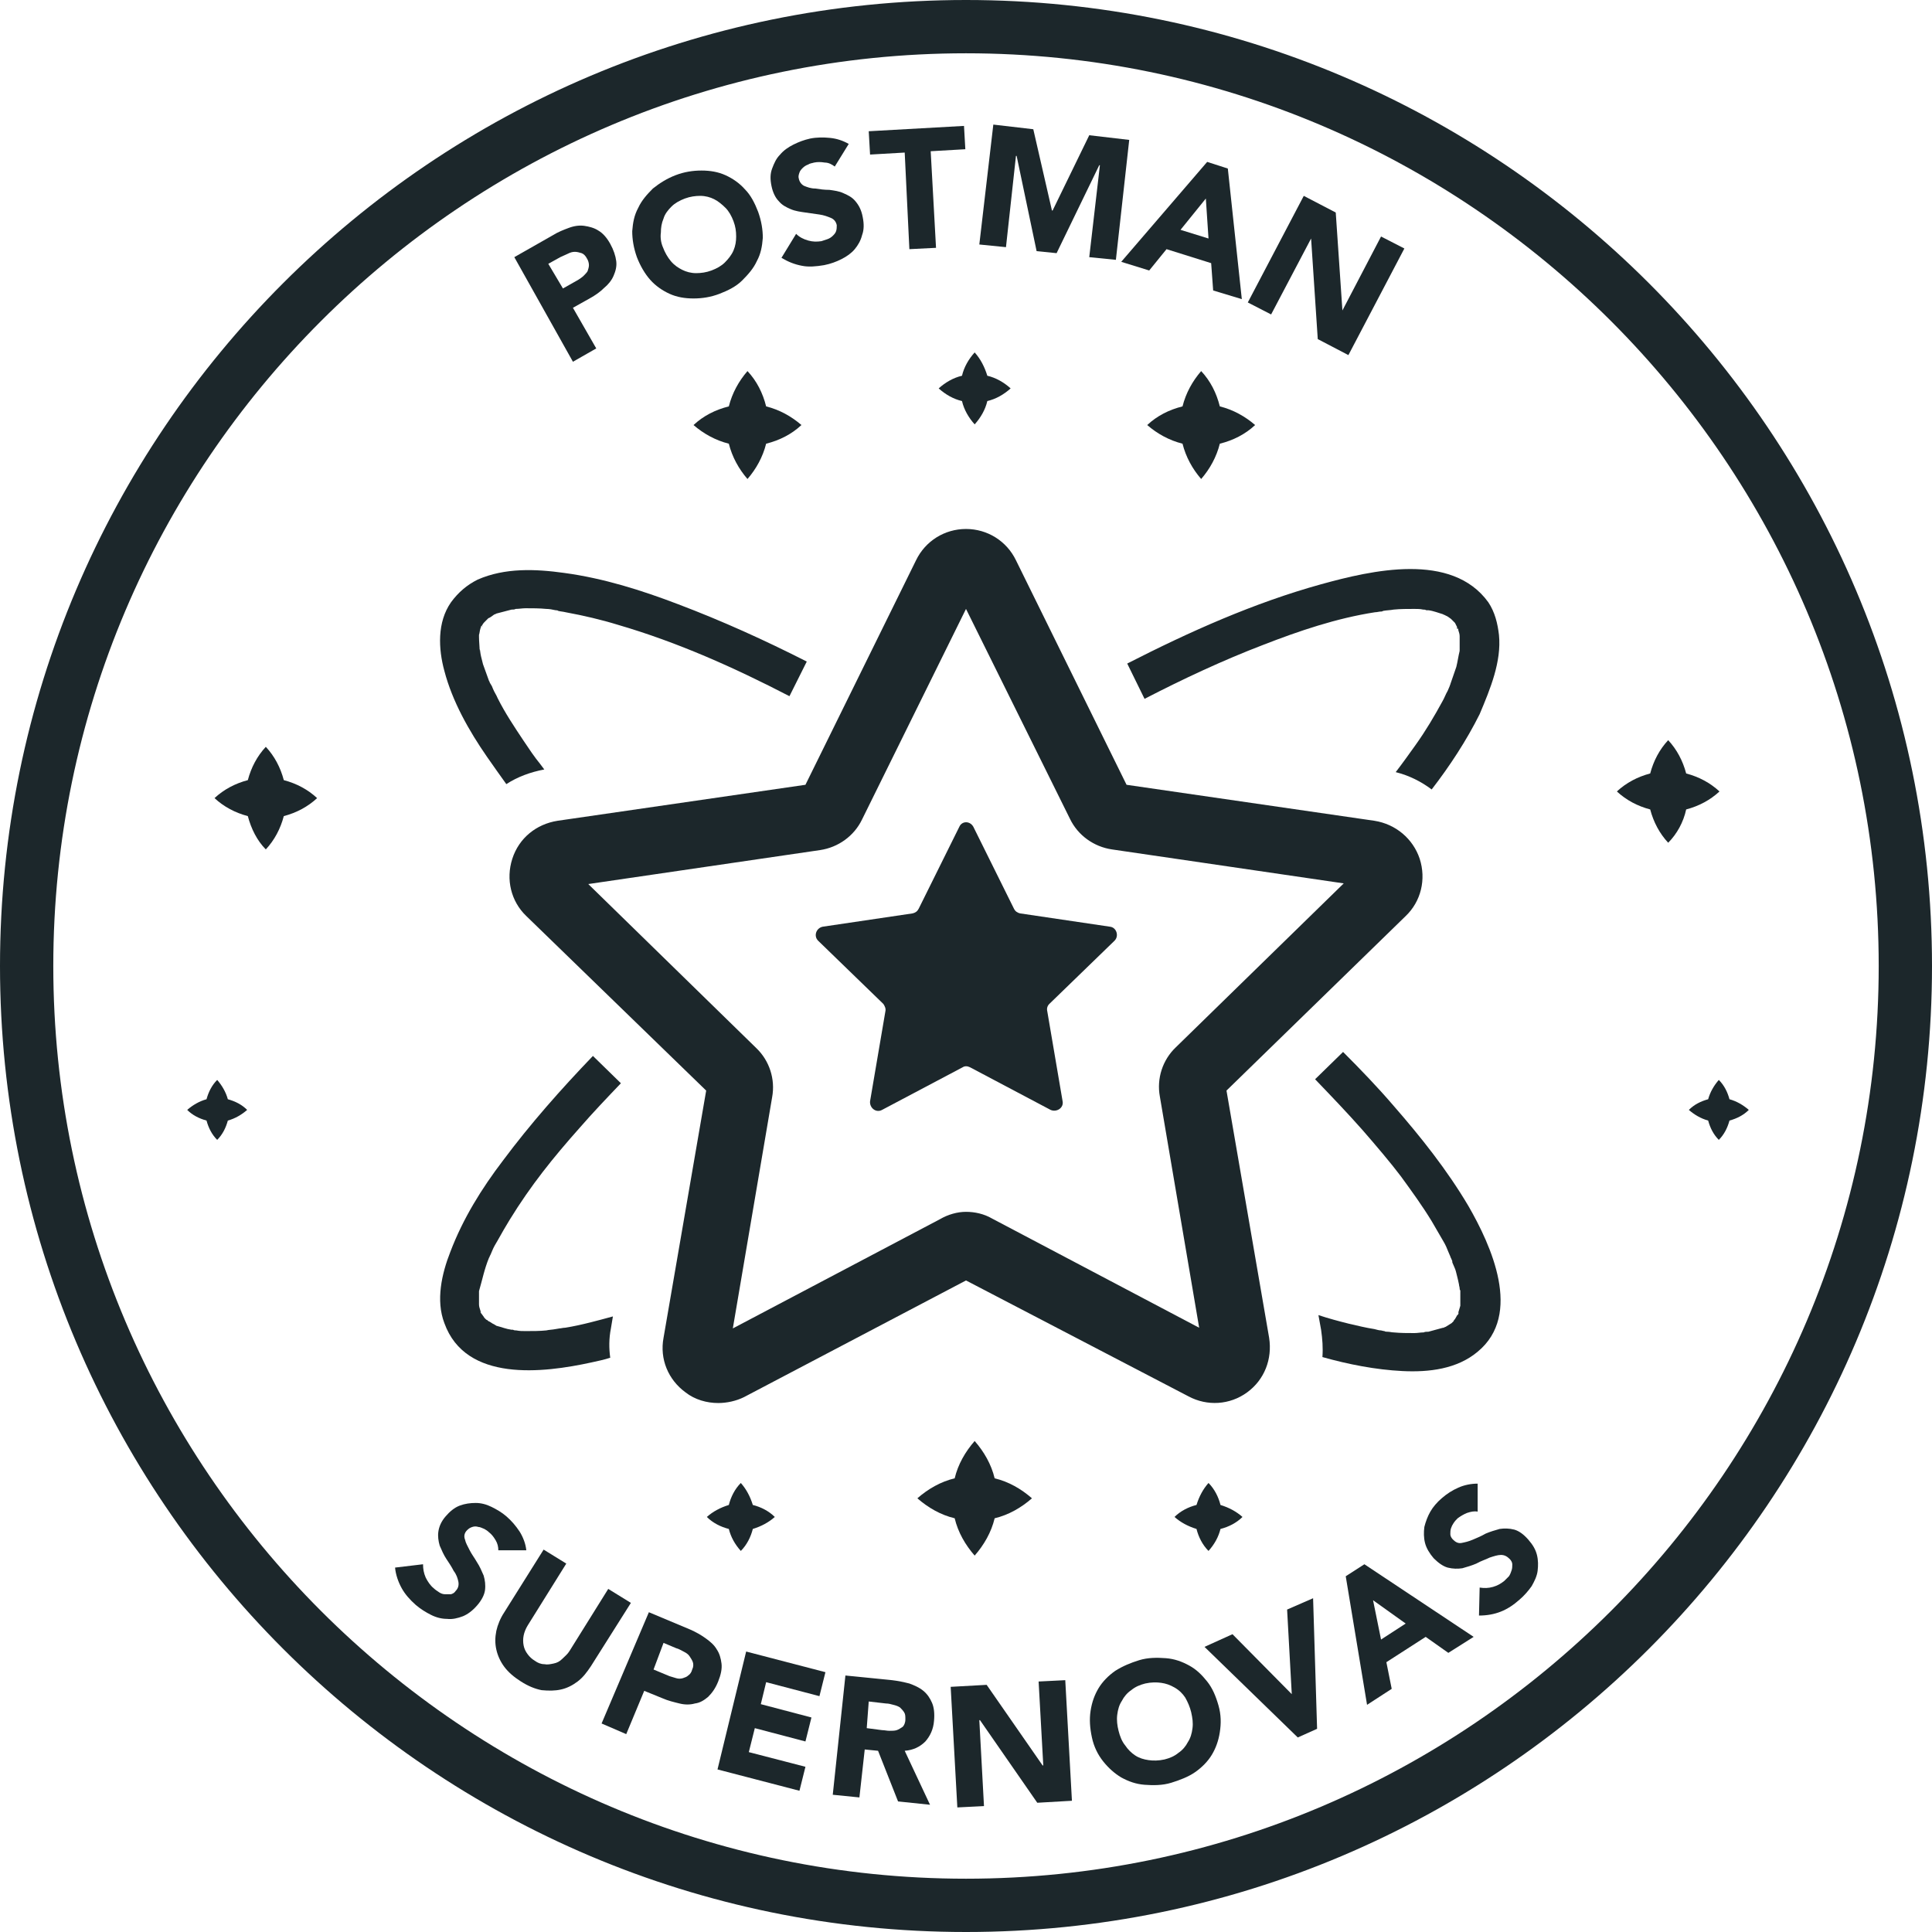 <svg width="200" height="200" viewBox="0 0 200 200" fill="none" xmlns="http://www.w3.org/2000/svg">
<path d="M100 200C44.828 200 0 155.172 0 100C0 44.828 44.828 0 100 0C155.172 0 200 44.828 200 100C200 155.172 155.172 200 100 200ZM100 5.517C47.931 5.517 5.517 47.931 5.517 100C5.517 152.069 47.931 194.483 100 194.483C152.069 194.483 194.483 152.069 194.483 100C194.483 47.931 152.069 5.517 100 5.517Z" fill="#1C272B"/>
<path d="M51.586 160.483C51.586 160.138 51.517 159.793 51.31 159.448C51.103 159.104 50.897 158.828 50.621 158.621C50.483 158.483 50.276 158.345 50.138 158.276C49.931 158.207 49.724 158.069 49.517 158.069C49.31 158 49.103 158 48.897 158.069C48.69 158.138 48.552 158.207 48.345 158.414C48.069 158.69 48 159.035 48.138 159.379C48.207 159.724 48.414 160.069 48.621 160.483C48.828 160.897 49.103 161.241 49.379 161.724C49.655 162.138 49.862 162.621 50.069 163.104C50.207 163.586 50.276 164.069 50.207 164.621C50.138 165.104 49.862 165.655 49.379 166.207C48.897 166.759 48.414 167.104 47.931 167.31C47.379 167.517 46.828 167.655 46.276 167.586C45.724 167.586 45.172 167.448 44.621 167.173C44.069 166.897 43.517 166.552 43.035 166.138C42.414 165.586 41.931 165.035 41.586 164.414C41.241 163.793 40.966 163.035 40.897 162.276L43.793 161.931C43.793 162.414 43.862 162.828 44.069 163.31C44.276 163.724 44.552 164.138 44.897 164.414C45.035 164.552 45.241 164.69 45.448 164.828C45.655 164.966 45.862 165.035 46.069 165.035C46.276 165.035 46.483 165.035 46.69 165.035C46.897 164.966 47.035 164.897 47.172 164.69C47.448 164.414 47.517 164.069 47.448 163.724C47.379 163.379 47.241 162.966 46.966 162.621C46.759 162.207 46.483 161.793 46.207 161.379C45.931 160.966 45.724 160.483 45.517 160C45.379 159.517 45.31 159.035 45.379 158.552C45.448 158.069 45.655 157.517 46.138 156.966C46.552 156.483 47.035 156.069 47.586 155.862C48.138 155.655 48.69 155.586 49.241 155.586C49.793 155.586 50.345 155.724 50.897 156C51.448 156.276 51.931 156.552 52.414 156.966C52.966 157.448 53.379 157.931 53.793 158.552C54.138 159.104 54.414 159.793 54.483 160.483H51.586Z" fill="#1C272B"/>
<path d="M61.172 172.483C60.759 173.104 60.345 173.655 59.793 174.069C59.241 174.483 58.69 174.759 58.069 174.897C57.448 175.035 56.828 175.035 56.069 174.966C55.379 174.828 54.69 174.552 53.931 174.069C53.172 173.586 52.621 173.104 52.207 172.552C51.793 172 51.517 171.379 51.379 170.759C51.241 170.138 51.241 169.517 51.379 168.828C51.517 168.207 51.793 167.517 52.207 166.897L56.276 160.414L58.621 161.862L54.621 168.276C54.414 168.621 54.276 168.966 54.207 169.31C54.138 169.655 54.138 170 54.207 170.345C54.276 170.69 54.414 170.966 54.621 171.242C54.828 171.517 55.035 171.724 55.379 171.931C55.655 172.138 56 172.276 56.345 172.276C56.69 172.345 56.965 172.276 57.31 172.207C57.655 172.138 57.931 172 58.207 171.724C58.483 171.448 58.759 171.242 58.965 170.897L62.965 164.483L65.31 165.931L61.172 172.483Z" fill="#1C272B"/>
<path d="M67.172 166.897L71.448 168.69C72.069 168.966 72.552 169.241 73.034 169.586C73.517 169.931 73.931 170.276 74.207 170.759C74.483 171.172 74.621 171.655 74.69 172.207C74.759 172.759 74.621 173.379 74.345 174.069C74.069 174.759 73.724 175.241 73.31 175.655C72.897 176 72.483 176.276 71.931 176.345C71.448 176.483 70.897 176.483 70.345 176.345C69.793 176.207 69.172 176.069 68.552 175.793L66.69 175.035L64.828 179.517L62.276 178.414L67.172 166.897ZM67.655 172.828L69.31 173.517C69.517 173.586 69.793 173.655 70 173.724C70.207 173.793 70.483 173.793 70.69 173.724C70.897 173.655 71.103 173.586 71.241 173.448C71.448 173.31 71.586 173.104 71.655 172.828C71.793 172.552 71.793 172.276 71.724 172.069C71.655 171.862 71.517 171.655 71.379 171.448C71.241 171.241 71.034 171.103 70.759 170.966C70.483 170.828 70.276 170.69 70 170.621L68.69 170.069L67.655 172.828Z" fill="#1C272B"/>
<path d="M77.242 170.966L85.448 173.104L84.828 175.586L79.311 174.138L78.759 176.414L84 177.793L83.379 180.276L78.138 178.897L77.517 181.379L83.379 182.897L82.759 185.379L74.276 183.172L77.242 170.966Z" fill="#1C272B"/>
<path d="M87.517 173.448L92.345 173.931C92.966 174 93.586 174.138 94.138 174.276C94.69 174.483 95.172 174.69 95.586 175.035C96 175.379 96.276 175.793 96.483 176.276C96.69 176.759 96.759 177.379 96.69 178.138C96.621 179.035 96.276 179.724 95.793 180.276C95.241 180.828 94.552 181.172 93.655 181.241L96.276 186.828L92.966 186.483L90.897 181.241L89.517 181.104L88.966 186.069L86.207 185.793L87.517 173.448ZM89.724 178.897L91.31 179.104C91.586 179.104 91.793 179.172 92.069 179.172C92.345 179.172 92.621 179.173 92.828 179.104C93.034 179.035 93.241 178.897 93.448 178.759C93.586 178.621 93.724 178.345 93.724 178C93.724 177.655 93.724 177.448 93.586 177.241C93.448 177.035 93.31 176.897 93.172 176.759C92.966 176.621 92.759 176.552 92.483 176.483C92.207 176.414 92 176.345 91.724 176.345L89.931 176.138L89.724 178.897Z" fill="#1C272B"/>
<path d="M98.414 174.621L102.138 174.414L107.931 182.759H108L107.517 174.069L110.276 173.931L110.966 186.414L107.379 186.621L101.448 178.069H101.379L101.862 186.966L99.103 187.104L98.414 174.621Z" fill="#1C272B"/>
<path d="M113.035 179.862C112.828 178.897 112.759 178 112.897 177.104C113.035 176.207 113.31 175.448 113.724 174.759C114.138 174.069 114.759 173.448 115.448 172.966C116.207 172.483 117.035 172.138 117.931 171.862C118.828 171.586 119.793 171.586 120.69 171.655C121.586 171.724 122.345 172 123.103 172.414C123.862 172.828 124.414 173.379 124.966 174.069C125.517 174.759 125.862 175.586 126.138 176.552C126.414 177.517 126.414 178.414 126.276 179.31C126.138 180.207 125.862 180.966 125.448 181.655C125.035 182.345 124.414 182.966 123.724 183.448C123.035 183.931 122.138 184.276 121.241 184.552C120.345 184.828 119.379 184.828 118.483 184.759C117.586 184.69 116.828 184.414 116.069 184C115.379 183.586 114.759 183.035 114.207 182.345C113.655 181.655 113.241 180.828 113.035 179.862ZM115.793 179.172C115.931 179.724 116.138 180.276 116.483 180.69C116.759 181.104 117.103 181.448 117.517 181.724C117.931 182 118.414 182.138 118.897 182.207C119.379 182.276 119.931 182.276 120.552 182.138C121.103 182 121.586 181.793 122 181.448C122.414 181.173 122.759 180.759 122.966 180.345C123.241 179.931 123.379 179.448 123.448 178.897C123.517 178.345 123.448 177.862 123.31 177.241C123.172 176.69 122.966 176.207 122.69 175.724C122.414 175.31 122.069 174.966 121.586 174.69C121.103 174.414 120.69 174.276 120.207 174.207C119.724 174.138 119.172 174.138 118.552 174.276C118 174.414 117.517 174.621 117.103 174.966C116.69 175.241 116.345 175.655 116.138 176.069C115.862 176.483 115.724 176.966 115.655 177.517C115.586 178.069 115.655 178.621 115.793 179.172Z" fill="#1C272B"/>
<path d="M124.69 170.483L127.586 169.172L133.724 175.379L133.241 166.621L135.931 165.448L136.345 178.966L134.345 179.862L124.69 170.483Z" fill="#1C272B"/>
<path d="M139.31 163.173L141.241 161.931L152.552 169.448L149.931 171.104L147.586 169.448L143.517 172.069L144.069 174.828L141.517 176.483L139.31 163.173ZM142.138 165.655L142.965 169.724L145.517 168.069L142.138 165.655Z" fill="#1C272B"/>
<path d="M152.966 156.483C152.621 156.414 152.276 156.483 151.862 156.621C151.517 156.759 151.173 156.966 150.897 157.173C150.759 157.31 150.621 157.448 150.483 157.655C150.345 157.862 150.276 158 150.207 158.207C150.138 158.414 150.138 158.621 150.138 158.828C150.138 159.035 150.276 159.241 150.414 159.379C150.69 159.655 150.966 159.793 151.31 159.724C151.655 159.655 152 159.586 152.483 159.379C152.966 159.173 153.31 159.035 153.793 158.759C154.276 158.552 154.759 158.414 155.241 158.276C155.724 158.207 156.207 158.207 156.759 158.345C157.241 158.483 157.724 158.828 158.207 159.379C158.69 159.931 158.966 160.414 159.104 160.966C159.241 161.517 159.241 162.069 159.173 162.621C159.104 163.173 158.828 163.724 158.552 164.207C158.207 164.69 157.793 165.173 157.31 165.586C156.69 166.138 156.069 166.552 155.379 166.828C154.69 167.104 153.931 167.241 153.104 167.241L153.173 164.345C153.655 164.414 154.069 164.414 154.552 164.276C155.035 164.138 155.379 163.931 155.724 163.655C155.862 163.517 156.069 163.31 156.207 163.173C156.345 162.966 156.414 162.759 156.483 162.552C156.552 162.345 156.552 162.138 156.552 161.931C156.552 161.724 156.414 161.517 156.276 161.379C156 161.104 155.724 160.966 155.379 160.966C155.035 160.966 154.621 161.104 154.207 161.241C153.793 161.448 153.31 161.586 152.828 161.862C152.345 162.069 151.862 162.207 151.379 162.345C150.897 162.414 150.414 162.414 149.862 162.276C149.379 162.138 148.897 161.793 148.414 161.31C148 160.828 147.655 160.276 147.517 159.724C147.379 159.173 147.379 158.621 147.448 158.069C147.586 157.517 147.793 156.966 148.069 156.483C148.345 156 148.759 155.517 149.241 155.104C149.793 154.621 150.345 154.276 150.966 154C151.586 153.724 152.276 153.586 152.966 153.586V156.483Z" fill="#1C272B"/>
<path d="M53.242 26.621L57.242 24.345C57.793 24 58.345 23.793 58.897 23.586C59.448 23.379 60 23.31 60.483 23.379C60.966 23.448 61.517 23.586 61.931 23.862C62.414 24.138 62.828 24.621 63.172 25.241C63.517 25.862 63.724 26.483 63.793 27.035C63.862 27.586 63.724 28.069 63.517 28.552C63.31 29.035 62.966 29.448 62.552 29.793C62.138 30.207 61.655 30.552 61.035 30.897L59.31 31.862L61.724 36.069L59.31 37.448L53.242 26.621ZM58.276 29.862L59.862 28.966C60.069 28.828 60.276 28.69 60.414 28.552C60.552 28.414 60.759 28.207 60.828 28.069C60.897 27.862 60.966 27.655 60.966 27.448C60.966 27.241 60.897 26.966 60.759 26.759C60.621 26.483 60.414 26.276 60.207 26.207C60 26.138 59.724 26.069 59.517 26.069C59.242 26.069 59.035 26.138 58.759 26.276C58.483 26.414 58.276 26.483 58 26.621L56.759 27.31L58.276 29.862Z" fill="#1C272B"/>
<path d="M65.931 26.621C65.586 25.655 65.448 24.759 65.448 23.931C65.517 23.035 65.655 22.276 66.069 21.517C66.414 20.759 66.966 20.138 67.586 19.517C68.276 18.966 69.035 18.483 69.931 18.138C70.828 17.793 71.724 17.655 72.621 17.655C73.517 17.655 74.345 17.793 75.103 18.138C75.862 18.483 76.552 18.966 77.103 19.586C77.724 20.207 78.138 21.035 78.483 21.931C78.828 22.897 78.966 23.793 78.966 24.621C78.897 25.517 78.759 26.276 78.345 27.035C78 27.793 77.448 28.414 76.828 29.035C76.207 29.655 75.379 30.069 74.483 30.414C73.586 30.759 72.69 30.897 71.793 30.897C70.897 30.897 70.069 30.759 69.31 30.414C68.552 30.069 67.862 29.586 67.31 28.966C66.759 28.345 66.276 27.517 65.931 26.621ZM68.621 25.586C68.828 26.138 69.103 26.621 69.448 27.035C69.793 27.448 70.207 27.724 70.621 27.931C71.035 28.138 71.517 28.276 72.069 28.276C72.552 28.276 73.103 28.207 73.655 28C74.207 27.793 74.69 27.517 75.035 27.172C75.379 26.828 75.724 26.414 75.931 25.931C76.138 25.448 76.207 24.966 76.207 24.483C76.207 23.931 76.138 23.448 75.931 22.897C75.724 22.345 75.448 21.862 75.103 21.517C74.759 21.172 74.345 20.828 73.931 20.621C73.517 20.414 73.035 20.276 72.483 20.276C72 20.276 71.448 20.345 70.897 20.552C70.345 20.759 69.862 21.035 69.517 21.379C69.172 21.724 68.828 22.138 68.69 22.621C68.483 23.104 68.414 23.586 68.414 24.069C68.345 24.552 68.414 25.104 68.621 25.586Z" fill="#1C272B"/>
<path d="M86.414 17.241C86.138 17.035 85.793 16.828 85.379 16.828C84.966 16.759 84.621 16.759 84.276 16.828C84.069 16.897 83.862 16.897 83.655 17.035C83.448 17.104 83.241 17.241 83.103 17.379C82.966 17.517 82.828 17.655 82.759 17.862C82.69 18.069 82.621 18.276 82.69 18.483C82.759 18.828 82.966 19.104 83.241 19.241C83.586 19.379 83.931 19.517 84.414 19.517C84.828 19.586 85.31 19.655 85.862 19.655C86.345 19.724 86.897 19.793 87.31 20C87.793 20.207 88.207 20.414 88.552 20.828C88.897 21.241 89.172 21.724 89.31 22.483C89.448 23.172 89.448 23.793 89.241 24.345C89.103 24.897 88.828 25.379 88.483 25.793C88.138 26.207 87.655 26.552 87.103 26.828C86.552 27.104 86 27.31 85.31 27.448C84.483 27.586 83.724 27.655 83.034 27.517C82.276 27.379 81.586 27.104 80.897 26.69L82.414 24.207C82.759 24.552 83.172 24.759 83.655 24.897C84.138 25.035 84.552 25.035 85.034 24.965C85.241 24.897 85.448 24.828 85.655 24.759C85.862 24.69 86.069 24.552 86.207 24.414C86.345 24.276 86.483 24.138 86.552 23.931C86.621 23.724 86.621 23.517 86.621 23.31C86.552 22.965 86.345 22.69 86 22.552C85.655 22.414 85.31 22.276 84.828 22.207C84.345 22.138 83.862 22.069 83.379 22C82.897 21.931 82.345 21.862 81.862 21.655C81.379 21.448 80.966 21.241 80.621 20.828C80.276 20.483 80 19.931 79.862 19.241C79.724 18.552 79.724 18 79.931 17.448C80.138 16.897 80.345 16.414 80.759 16C81.103 15.586 81.586 15.241 82.138 14.966C82.69 14.69 83.241 14.483 83.862 14.345C84.552 14.207 85.241 14.207 85.931 14.276C86.621 14.345 87.241 14.552 87.862 14.897L86.414 17.241Z" fill="#1C272B"/>
<path d="M93.655 15.793L90.069 16L89.931 13.586L99.793 13.034L99.931 15.448L96.345 15.655L96.897 25.655L94.138 25.793L93.655 15.793Z" fill="#1C272B"/>
<path d="M102.828 12.897L106.966 13.379L108.897 21.793H108.966L112.759 14L116.897 14.483L115.517 26.897L112.759 26.621L113.862 17.104H113.793L109.379 26.207L107.31 26L105.241 16.138H105.172L104.138 25.586L101.379 25.31L102.828 12.897Z" fill="#1C272B"/>
<path d="M124.966 16.759L127.104 17.448L128.552 30.966L125.586 30.069L125.379 27.241L120.759 25.793L118.966 28L116.069 27.104L124.966 16.759ZM124.828 20.552L122.207 23.793L125.104 24.69L124.828 20.552Z" fill="#1C272B"/>
<path d="M134.966 20.276L138.276 22L138.966 32.138L142.966 24.483L145.379 25.724L139.586 36.759L136.414 35.103L135.724 24.69L131.586 32.552L129.172 31.31L134.966 20.276Z" fill="#1C272B"/>
<path d="M49.931 64.897C49.862 64.897 49.862 64.966 49.931 64.897C49.931 64.897 49.931 64.897 50 64.828C49.931 64.828 49.931 64.897 49.931 64.897Z" fill="#1C272B"/>
<path d="M151.034 135.931C151.034 135.931 151.034 135.862 151.034 135.931C151.034 135.931 150.965 135.931 151.034 135.931C150.965 135.931 151.034 135.931 151.034 135.931Z" fill="#1C272B"/>
<path d="M152 124.828C149.793 121.104 147.103 117.724 144.276 114.483C142.621 112.552 140.828 110.69 139.034 108.897L136.138 111.724C137.793 113.448 139.448 115.172 141.034 116.966C142.414 118.552 144 120.414 145.034 121.793C146.138 123.31 147.241 124.828 148.207 126.414C148.621 127.104 149.034 127.862 149.448 128.552C149.655 128.897 149.793 129.241 149.931 129.586C150 129.724 150.069 129.931 150.138 130.069C150.138 130.138 150.276 130.345 150.276 130.414C150.345 130.483 150.345 130.621 150.345 130.69C150.414 130.828 150.483 131.035 150.552 131.172C150.69 131.448 150.759 131.793 150.828 132.069C150.897 132.345 150.966 132.621 151.034 132.966C151.034 133.104 151.103 133.241 151.103 133.379C151.103 133.448 151.103 133.517 151.172 133.586C151.172 133.655 151.172 133.724 151.172 133.793C151.172 133.931 151.172 134.069 151.172 134.207C151.172 134.483 151.172 134.69 151.172 134.966C151.172 135.035 151.172 135.104 151.172 135.172C151.103 135.379 151.034 135.655 150.966 135.862V135.931C151.034 135.862 151.034 135.793 150.966 136C150.966 136.069 150.897 136.138 150.897 136.138V136.069C150.828 136.207 150.69 136.414 150.621 136.552C150.552 136.621 150.483 136.69 150.483 136.759C150.414 136.828 150.345 136.897 150.276 136.966C150.069 137.104 149.931 137.172 149.724 137.31C149.655 137.379 149.517 137.379 149.448 137.448H149.379C148.897 137.586 148.345 137.724 147.862 137.862C147.862 137.862 147.862 137.862 147.793 137.862C147.655 137.862 147.517 137.862 147.379 137.931C147.034 137.931 146.759 138 146.414 138C145.724 138 144.966 138 144.276 137.931C144.069 137.931 143.862 137.862 143.655 137.862C143.586 137.862 143.379 137.862 143.31 137.793C143.172 137.793 143.034 137.724 142.966 137.724C142.759 137.724 142.552 137.655 142.276 137.586C141.379 137.448 140.552 137.241 139.655 137.035C138.552 136.759 137.517 136.483 136.483 136.138L136.759 137.655C136.897 138.621 136.966 139.517 136.897 140.483C139.586 141.241 142.414 141.793 145.172 141.931C147.931 142.069 150.828 141.724 152.966 139.931C157.655 136.069 154.345 128.897 152 124.828Z" fill="#1C272B"/>
<path d="M52.414 81.172C53.586 80.414 54.897 79.931 56.345 79.655C56.207 79.448 56.069 79.31 55.931 79.103C55.31 78.345 54.759 77.517 54.207 76.69C53.241 75.241 52.276 73.793 51.517 72.276C51.379 71.931 51.172 71.655 51.035 71.31C50.965 71.103 50.897 70.966 50.759 70.759C50.69 70.69 50.69 70.552 50.621 70.483C50.414 69.931 50.207 69.31 50 68.759C49.931 68.483 49.862 68.207 49.793 67.931C49.724 67.724 49.655 66.759 49.655 67.448C49.655 66.966 49.586 66.414 49.586 65.931C49.586 65.862 49.586 65.793 49.586 65.724C49.655 65.517 49.655 65.31 49.724 65.103C49.724 65.103 49.724 65.034 49.793 64.966C49.724 65.034 49.724 65.103 49.793 64.897C49.793 64.828 49.862 64.759 49.862 64.759V64.828C49.931 64.69 50 64.552 50.138 64.414C50.207 64.345 50.276 64.276 50.345 64.207C50.414 64.138 50.483 64.069 50.552 64C50.759 63.931 50.897 63.793 51.103 63.655C51.172 63.586 51.31 63.586 51.379 63.517C51.931 63.379 52.414 63.241 52.965 63.103H53.035C53.172 63.103 53.241 63.103 53.379 63.035C53.724 63.035 54.069 62.966 54.414 62.966C55.103 62.966 55.862 62.966 56.552 63.035C56.897 63.035 57.172 63.103 57.517 63.172C57.586 63.172 57.724 63.172 57.793 63.241C58.069 63.31 58.276 63.31 58.552 63.379C60.414 63.724 62.207 64.138 64 64.69C70.138 66.483 76 69.103 81.724 72.069L83.517 68.483C79.172 66.276 74.759 64.276 70.207 62.552C66.414 61.103 62.483 59.862 58.414 59.31C55.448 58.897 52.276 58.759 49.448 60C48.345 60.552 47.448 61.31 46.69 62.345C45.241 64.414 45.379 67.172 46 69.448C46.828 72.621 48.552 75.655 50.414 78.345C51.035 79.241 51.724 80.207 52.414 81.172Z" fill="#1C272B"/>
<path d="M49.931 135.931C49.862 135.862 49.862 135.862 49.931 135.931V135.931Z" fill="#1C272B"/>
<path d="M155.172 65.724C155.035 64.552 154.759 63.379 154.069 62.345C150.276 57.103 142 59.035 136.759 60.483C129.793 62.414 123.172 65.379 116.69 68.69L118.483 72.345C122.483 70.276 126.621 68.345 130.759 66.759C134.483 65.31 138.345 64 142.345 63.379C142.552 63.379 142.759 63.31 142.897 63.31C142.966 63.31 143.103 63.31 143.172 63.241C143.517 63.172 143.931 63.172 144.276 63.103C144.966 63.035 145.655 63.035 146.414 63.035C146.69 63.035 147.035 63.035 147.31 63.103C147.448 63.103 147.517 63.103 147.655 63.172C147.724 63.172 147.793 63.172 147.862 63.172C148.414 63.241 148.897 63.448 149.379 63.586C149.448 63.655 149.586 63.655 149.655 63.724C149.862 63.793 150 63.931 150.207 64.069C150.276 64.138 150.345 64.207 150.414 64.276C150.483 64.345 150.552 64.414 150.621 64.483C150.69 64.621 150.759 64.759 150.828 64.897C150.828 64.897 150.828 64.966 150.897 65.034C150.966 65.172 150.966 65.172 150.966 65.172C150.966 65.241 150.966 65.241 150.966 65.241C151.035 65.448 151.103 65.655 151.103 65.862C151.103 65.931 151.103 65.931 151.103 66C151.103 66.069 151.103 66.138 151.103 66.207C151.103 66.414 151.103 66.69 151.103 66.897C151.103 67.034 151.103 67.172 151.103 67.31V67.379C150.966 67.931 150.897 68.483 150.759 69.034C150.552 69.655 150.345 70.207 150.138 70.828C150.138 70.897 150.069 70.966 150.069 71.034C150 71.172 149.931 71.379 149.862 71.517C149.655 71.862 149.517 72.276 149.31 72.621C148.483 74.138 147.586 75.655 146.552 77.103C145.862 78.069 145.172 79.034 144.483 79.931C145.862 80.276 147.103 80.897 148.207 81.724C150.069 79.31 151.793 76.69 153.172 73.931C154.276 71.31 155.448 68.483 155.172 65.724ZM151.103 67.241C151.035 67.448 151.035 67.517 151.103 67.241V67.241Z" fill="#1C272B"/>
<path d="M63.241 137.517L63.448 136.276C62.69 136.483 61.931 136.69 61.103 136.897C60.276 137.104 59.379 137.31 58.483 137.448C58.276 137.448 58.069 137.517 57.931 137.517C57.862 137.517 57.586 137.586 57.517 137.586C57.172 137.655 56.828 137.655 56.552 137.724C55.862 137.793 55.172 137.793 54.414 137.793C54.069 137.793 53.793 137.793 53.448 137.724C53.31 137.724 53.241 137.724 53.103 137.655C53.035 137.655 53.035 137.655 52.965 137.655C52.414 137.586 51.931 137.379 51.379 137.241C51.31 137.172 51.241 137.172 51.172 137.104C50.965 137.035 50.759 136.828 50.552 136.759C50.483 136.69 50.414 136.621 50.345 136.621C50.276 136.552 50.207 136.483 50.138 136.414C50.069 136.276 49.931 136.138 49.862 136C49.862 136.069 49.862 136.069 49.862 136.069C49.862 136.069 49.862 136 49.793 135.931C49.655 135.724 49.724 135.793 49.793 135.862C49.793 135.793 49.724 135.724 49.724 135.655C49.655 135.448 49.586 135.241 49.586 135.035V134.966C49.586 134.828 49.586 134.759 49.586 134.759C49.586 134.552 49.586 134.276 49.586 134.069C49.586 133.931 49.586 133.793 49.586 133.724C49.586 133.724 49.586 133.724 49.586 133.655C49.931 132.483 50.138 131.379 50.621 130.207C50.69 130.138 50.69 130 50.759 129.931C50.828 129.793 50.897 129.586 50.965 129.448C51.103 129.104 51.31 128.759 51.517 128.414C51.931 127.655 52.345 126.966 52.759 126.276C54.965 122.69 57.241 119.862 60 116.759C61.379 115.172 62.828 113.655 64.276 112.138L61.379 109.31C58.069 112.759 54.897 116.345 52.069 120.138C49.862 123.035 47.931 126.138 46.621 129.586C45.724 131.862 45.103 134.621 46 136.966C48.207 143.104 56.207 142.138 61.241 141.035C61.862 140.897 62.552 140.759 63.172 140.552C63.035 139.586 63.035 138.552 63.241 137.517ZM49.655 133.655C49.724 133.448 49.724 133.379 49.655 133.655V133.655Z" fill="#1C272B"/>
<path d="M150.828 64.966C150.828 64.966 150.828 64.897 150.828 64.966C150.759 64.966 150.828 65.103 150.897 65.103C150.897 65.103 150.897 65.035 150.828 64.966Z" fill="#1C272B"/>
<path d="M100.759 85.586L104.965 94.069C105.103 94.345 105.31 94.483 105.586 94.552L114.896 95.931C115.586 96 115.862 96.897 115.379 97.379L108.621 103.931C108.414 104.138 108.345 104.414 108.414 104.69L110 114C110.138 114.69 109.379 115.172 108.759 114.897L100.414 110.483C100.138 110.345 99.862 110.345 99.655 110.483L91.31 114.897C90.69 115.241 90 114.69 90.069 114L91.655 104.69C91.724 104.414 91.586 104.138 91.448 103.931L84.69 97.379C84.207 96.897 84.483 96.069 85.172 95.931L94.483 94.552C94.758 94.483 94.965 94.345 95.103 94.069L99.31 85.586C99.586 84.966 100.414 84.966 100.759 85.586Z" fill="#1C272B"/>
<path d="M74.345 145.241C73.172 145.241 71.931 144.897 70.966 144.138C69.172 142.828 68.276 140.69 68.69 138.483L73.103 112.897L54.483 94.828C52.897 93.31 52.345 91.034 53.035 88.897C53.724 86.759 55.517 85.31 57.724 84.966L83.379 81.241L94.828 58C95.793 56 97.793 54.759 100 54.759C102.207 54.759 104.207 56 105.172 58L116.621 81.241L142.276 84.966C144.483 85.31 146.276 86.828 146.966 88.897C147.655 91.034 147.103 93.31 145.517 94.828L126.966 112.897L131.379 138.483C131.724 140.69 130.897 142.828 129.103 144.138C127.31 145.448 124.966 145.586 123.035 144.552L100 132.552L77.034 144.621C76.207 145.035 75.241 145.241 74.345 145.241ZM100 125.448C100.897 125.448 101.862 125.655 102.69 126.138L124.138 137.448L120.069 113.517C119.724 111.655 120.345 109.724 121.724 108.414L139.103 91.448L115.103 87.931C113.241 87.655 111.586 86.483 110.759 84.759L100 63.035L89.241 84.828C88.414 86.552 86.759 87.724 84.897 88L60.897 91.517L78.276 108.483C79.655 109.793 80.276 111.724 79.931 113.586L75.862 137.517L97.31 126.207C98.138 125.724 99.103 125.448 100 125.448Z" fill="#1C272B"/>
<path d="M75.448 45.931C74.069 45.586 72.828 44.897 71.793 44C72.828 43.035 74.069 42.414 75.448 42.069C75.793 40.69 76.483 39.448 77.379 38.414C78.345 39.448 78.965 40.69 79.31 42.069C80.689 42.414 81.931 43.103 82.965 44C81.931 44.965 80.689 45.586 79.31 45.931C78.965 47.31 78.276 48.552 77.379 49.586C76.483 48.552 75.793 47.31 75.448 45.931Z" fill="#1C272B"/>
<path d="M122.414 45.931C121.035 45.586 119.793 44.897 118.759 44C119.793 43.035 121.035 42.414 122.414 42.069C122.759 40.69 123.448 39.448 124.345 38.414C125.31 39.448 125.931 40.69 126.276 42.069C127.655 42.414 128.897 43.103 129.931 44C128.897 44.965 127.655 45.586 126.276 45.931C125.931 47.31 125.241 48.552 124.345 49.586C123.448 48.552 122.759 47.31 122.414 45.931Z" fill="#1C272B"/>
<path d="M75.448 158.276C74.621 158.069 73.793 157.655 73.172 157.035C73.793 156.483 74.552 156.069 75.448 155.793C75.655 154.966 76.069 154.138 76.69 153.517C77.241 154.138 77.655 154.897 77.931 155.793C78.759 156 79.586 156.414 80.207 157.035C79.586 157.586 78.828 158 77.931 158.276C77.724 159.104 77.31 159.931 76.69 160.552C76.069 159.862 75.655 159.104 75.448 158.276Z" fill="#1C272B"/>
<path d="M98.828 157.172C97.379 156.828 96.069 156.069 94.966 155.104C96.069 154.138 97.379 153.379 98.828 153.035C99.172 151.586 99.931 150.276 100.897 149.172C101.862 150.276 102.621 151.586 102.966 153.035C104.414 153.379 105.724 154.138 106.828 155.104C105.724 156.069 104.414 156.828 102.966 157.172C102.621 158.621 101.862 159.931 100.897 161.035C99.931 159.931 99.172 158.621 98.828 157.172Z" fill="#1C272B"/>
<path d="M126.345 158.276C127.173 158.069 128 157.655 128.621 157.035C128 156.483 127.241 156.069 126.345 155.793C126.138 154.966 125.724 154.138 125.104 153.517C124.552 154.138 124.138 154.897 123.862 155.793C123.035 156 122.207 156.414 121.586 157.035C122.207 157.586 122.966 158 123.862 158.276C124.069 159.104 124.483 159.931 125.104 160.552C125.724 159.862 126.138 159.104 126.345 158.276Z" fill="#1C272B"/>
<path d="M25.655 84.483C24.345 84.138 23.172 83.517 22.207 82.621C23.172 81.724 24.345 81.103 25.655 80.759C26 79.448 26.621 78.276 27.517 77.31C28.414 78.276 29.035 79.448 29.379 80.759C30.69 81.103 31.862 81.724 32.828 82.621C31.862 83.517 30.69 84.138 29.379 84.483C29.035 85.793 28.414 86.966 27.517 87.931C26.621 87.035 26 85.793 25.655 84.483Z" fill="#1C272B"/>
<path d="M174.552 83.793C175.862 83.448 177.034 82.828 178 81.931C177.034 81.034 175.862 80.414 174.552 80.069C174.207 78.759 173.586 77.586 172.69 76.621C171.793 77.586 171.172 78.759 170.828 80.069C169.517 80.414 168.345 81.034 167.379 81.931C168.345 82.828 169.517 83.448 170.828 83.793C171.172 85.103 171.793 86.276 172.69 87.241C173.586 86.345 174.276 85.103 174.552 83.793Z" fill="#1C272B"/>
<path d="M179.035 116C179.793 115.793 180.483 115.448 181.035 114.897C180.483 114.414 179.793 114 179.035 113.793C178.828 113.035 178.483 112.345 177.931 111.793C177.448 112.345 177.035 113.035 176.828 113.793C176.069 114 175.379 114.345 174.828 114.897C175.379 115.379 176.069 115.793 176.828 116C177.035 116.759 177.379 117.448 177.931 118C178.483 117.448 178.828 116.759 179.035 116Z" fill="#1C272B"/>
<path d="M21.379 116C20.621 115.793 19.931 115.448 19.379 114.897C19.931 114.414 20.621 114 21.379 113.793C21.586 113.035 21.931 112.345 22.483 111.793C22.966 112.345 23.379 113.035 23.586 113.793C24.345 114 25.035 114.345 25.586 114.897C25.035 115.379 24.345 115.793 23.586 116C23.379 116.759 23.035 117.448 22.483 118C21.931 117.448 21.586 116.759 21.379 116Z" fill="#1C272B"/>
<path d="M102.207 38.897C103.104 39.103 103.931 39.586 104.621 40.207C103.931 40.828 103.104 41.31 102.207 41.517C102 42.414 101.517 43.241 100.897 43.931C100.276 43.241 99.793 42.414 99.586 41.517C98.69 41.31 97.862 40.828 97.172 40.207C97.862 39.586 98.69 39.103 99.586 38.897C99.793 38 100.276 37.172 100.897 36.483C101.517 37.172 101.931 38 102.207 38.897Z" fill="#1C272B"/>
</svg>
